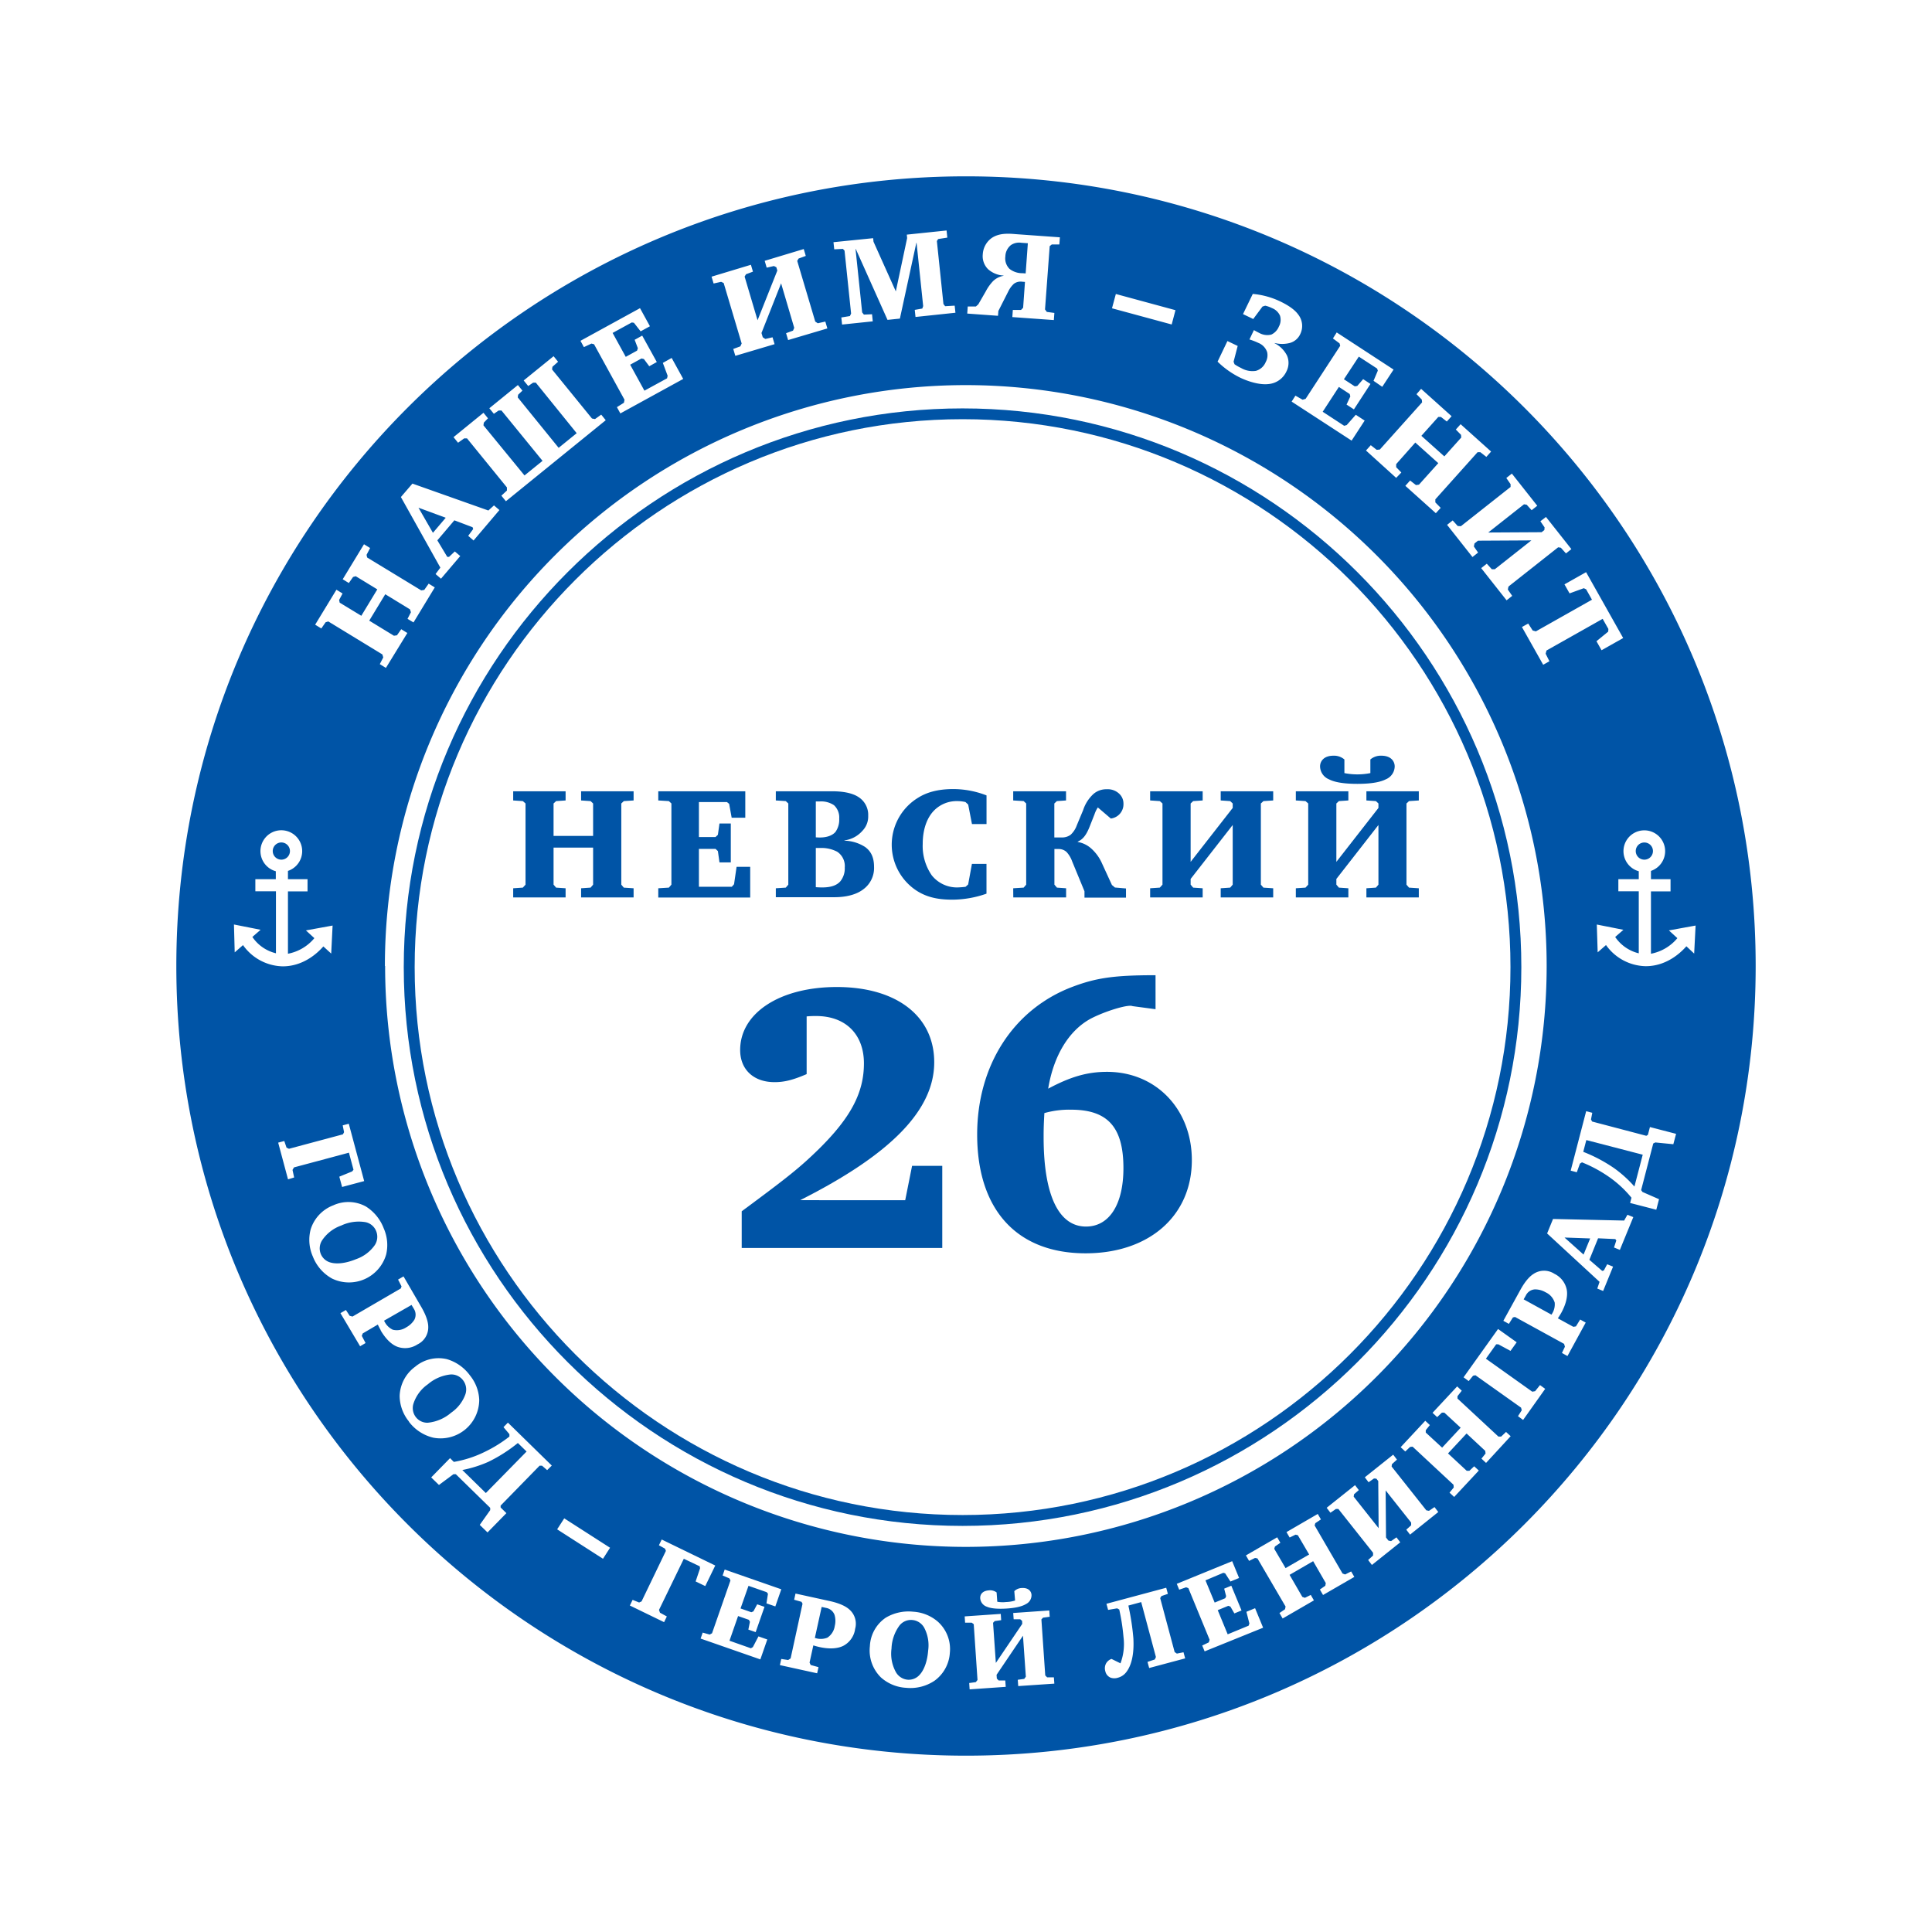 <svg id="Layer_1" data-name="Layer 1" xmlns="http://www.w3.org/2000/svg" viewBox="0 0 512 512"><defs><style>.cls-1{fill:none;}.cls-2{fill:#0054a6;}</style></defs><rect class="cls-1" width="512" height="512"/><path class="cls-1" d="M256,74.71C356,74.71,437.29,156,437.29,256S356,437.29,256,437.29,74.71,356,74.71,256,156,74.71,256,74.71Z"/><path class="cls-2" d="M239.89,318.07l1.82-9.11h8v21.76H196.56V321c12.75-9.42,15.59-11.75,20.55-16.6,8.4-8.31,11.84-14.89,11.84-22.59s-4.85-12.55-12.65-12.55a24.08,24.08,0,0,0-2.53.1v15.29c-3.75,1.62-6,2.13-8.51,2.13-5.56,0-9.11-3.35-9.11-8.51,0-9.82,10.53-16.7,25.62-16.7,15.79,0,25.81,7.69,25.81,19.94,0,12.66-11.44,24.4-35.53,36.55Z"/><path class="cls-2" d="M306.23,267.45l-6.07-.81a1.85,1.85,0,0,0-.62-.1c-2,0-7.28,1.72-10.53,3.44-5.77,3.14-9.81,9.82-11.23,18.53,5.87-3.14,10.33-4.46,15.59-4.46,13,0,22.48,9.93,22.48,23.39,0,14.78-11.34,24.7-28.15,24.7-18.22,0-28.74-11.54-28.74-31.48,0-18.23,9.51-33.11,25.09-39.08,6.38-2.43,11.14-3.14,22.18-3.14Zm-29.66,33.92c0,15.28,3.95,23.68,11.23,23.68,6.18,0,9.92-5.87,9.92-15.48,0-10.84-4.15-15.49-13.87-15.49a24.15,24.15,0,0,0-7.08.9C276.57,298.54,276.57,299.85,276.57,301.37Z"/><path class="cls-2" d="M255.09,108.23c81.65,0,148.08,66.42,148.08,148.07S336.74,404.38,255.09,404.38,107,338,107,256.3,173.44,108.23,255.09,108.23Zm0,293.27c80.07,0,145.2-65.13,145.2-145.2s-65.13-145.21-145.2-145.21-145.2,65.15-145.2,145.21S175,401.5,255.09,401.5Z"/><path class="cls-2" d="M149.89,209.7v2.43l-2.52.17-.67.63v8.59h10.48v-8.59l-.67-.63-2.51-.17V209.7h13.91v2.43l-2.6.17-.66.63v21.51l.66.79,2.6.17v2.43H154V235.4l2.51-.17.67-.79v-9.81H146.7v9.81l.67.79,2.52.17v2.43H136V235.4l2.56-.17.71-.79V212.93l-.71-.63-2.56-.17V209.7Z"/><path class="cls-2" d="M174.45,235.4l2.81-.17.67-.79V212.93l-.67-.63-2.81-.17V209.7h23.06v7H193.9l-.67-3.68-.59-.47h-7.42v9.27h4.4l.63-.59.42-3h3v10.32h-3l-.42-3-.63-.59h-4.4V235h8.72l.59-.67.67-4.61h3.61v8.13H174.45Z"/><path class="cls-2" d="M220.65,209.7c2.47,0,5.11.38,6.83,1.51a5.58,5.58,0,0,1,2.6,5,5.39,5.39,0,0,1-1.51,3.94,7.62,7.62,0,0,1-4.78,2.56v.08a10.6,10.6,0,0,1,5.49,1.68c1.13.84,2.35,2.22,2.35,5.24a7,7,0,0,1-2.89,6c-2.64,2-6.42,2.06-7.76,2.06H205.6V235.4l2.64-.17.67-.79V212.93l-.67-.63-2.64-.17V209.7Zm-4.45,12.2c2.77.25,4.4-.5,5.2-1.42a5.61,5.61,0,0,0,1-3.53,4.43,4.43,0,0,0-1.38-3.56,6.08,6.08,0,0,0-3.78-1H216.2Zm0,13.21c2.22.17,5,.17,6.5-1.56a5.41,5.41,0,0,0,1.17-3.64,4.56,4.56,0,0,0-2-4.19,8.94,8.94,0,0,0-4.36-1H216.2Z"/><path class="cls-2" d="M261.43,236.83a27.5,27.5,0,0,1-9,1.59c-3.78,0-7.93-.55-11.57-4a14.57,14.57,0,0,1,2.43-23c2-1.26,4.86-2.31,9.35-2.31a24.47,24.47,0,0,1,8.8,1.68v7.59h-3.86l-1-5.16-.72-.67a9.38,9.38,0,0,0-2.18-.25,8.4,8.4,0,0,0-6,2.35c-2,1.93-3.15,5.11-3.15,9a13.68,13.68,0,0,0,2.39,8.31,8.54,8.54,0,0,0,6.79,3.22,21.57,21.57,0,0,0,2.18-.17l.68-.62,1-5.45h3.86Z"/><path class="cls-2" d="M268.51,235.4l2.77-.17.67-.79V212.93l-.67-.63-2.77-.17V209.7h14v2.43l-2.43.17-.67.63v9h1.89a3.78,3.78,0,0,0,2.43-.71,6.31,6.31,0,0,0,1.64-2.52l1.67-4a10,10,0,0,1,2.77-4.32,5.19,5.19,0,0,1,3.48-1.22,4.42,4.42,0,0,1,3.44,1.31,3.55,3.55,0,0,1,1,2.51,3.81,3.81,0,0,1-3.35,3.94l-3.44-2.94a7.51,7.51,0,0,0-.88,1.81l-1.34,3.39c-.93,2.31-1.85,3.31-3.11,3.86v.09a7.18,7.18,0,0,1,3.65,1.8,11.49,11.49,0,0,1,2.81,3.94l2.6,5.66.8.67,2.93.25v2.43h-11V236.2l-3.27-7.93a7.21,7.21,0,0,0-1.47-2.47,3,3,0,0,0-2.09-.8h-1.14v9.44l.67.79,2.43.17v2.43h-14Z"/><path class="cls-2" d="M318.72,209.7v2.43l-2.52.17-.67.63V228.4l11.15-14.29v-1.18l-.67-.63-2.51-.17V209.7h13.91v2.43l-2.59.17-.68.63v21.51l.68.79,2.59.17v2.43H323.5V235.4l2.51-.17.67-.79V218.63l-11.15,14.3v1.51l.67.79,2.52.17v2.43H304.8V235.4l2.56-.17.71-.79V212.93l-.71-.63-2.56-.17V209.7Z"/><path class="cls-2" d="M357.33,209.7v2.43l-2.51.17-.67.63V228.4l11.15-14.29v-1.18l-.67-.63-2.52-.17V209.7H376v2.43l-2.6.17-.67.63v21.51l.67.79,2.6.17v2.43H362.11V235.4l2.52-.17.67-.79V218.63l-11.15,14.3v1.51l.67.79,2.51.17v2.43H343.41V235.4l2.56-.17.72-.79V212.93l-.72-.63-2.56-.17V209.7Zm-1.05-4.82a17.57,17.57,0,0,0,6.88,0v-3.61a4.22,4.22,0,0,1,2.93-1c2.52,0,3.52,1.47,3.52,2.85a3.77,3.77,0,0,1-2.34,3.4c-1,.5-2.94,1.21-7.55,1.21s-6.58-.71-7.54-1.21a3.78,3.78,0,0,1-2.35-3.4c0-1.38,1-2.85,3.52-2.85a4.2,4.2,0,0,1,2.93,1Z"/><path class="cls-2" d="M122.52,389.57l6.23,6.1,10.8-11-2.31-2.26a40.06,40.06,0,0,1-7.84,5A32.07,32.07,0,0,1,122.52,389.57Z"/><path class="cls-2" d="M218.91,426.11l-1.16-.26-1.81,8.23.23.05a4.62,4.62,0,0,0,3.1-.14,4.45,4.45,0,0,0,1.95-3.09,5.58,5.58,0,0,0-.06-2.94A2.9,2.9,0,0,0,218.91,426.11Z"/><path class="cls-2" d="M241.7,429.31a3.9,3.9,0,0,0-3.29,1.42,10.92,10.92,0,0,0-2.15,6.16,10.1,10.1,0,0,0,1.21,6.33,4,4,0,0,0,3.06,1.92,3.86,3.86,0,0,0,3.2-1.32c1.33-1.45,2.05-3.91,2.24-6.39a10,10,0,0,0-1.05-6.07A4,4,0,0,0,241.7,429.31Z"/><path class="cls-2" d="M99.3,330a4,4,0,0,0,.36-3.81,3.88,3.88,0,0,0-2.76-2.3,10.86,10.86,0,0,0-6.47.89,10.11,10.11,0,0,0-5.09,3.95,3.94,3.94,0,0,0-.32,3.6,3.86,3.86,0,0,0,2.62,2.26c1.91.53,4.43.05,6.72-.9A10.1,10.1,0,0,0,99.3,330Z"/><path class="cls-2" d="M76.84,225.54a2.28,2.28,0,0,0-4.56,0,2.28,2.28,0,1,0,4.56,0Z"/><path class="cls-2" d="M109.82,349.73a2.89,2.89,0,0,0-.16-2.91l-.6-1L101.77,350l.12.2a4.65,4.65,0,0,0,2.21,2.19,4.5,4.5,0,0,0,3.59-.65A5.75,5.75,0,0,0,109.82,349.73Z"/><path class="cls-2" d="M256,46.73C140.43,46.73,46.73,140.43,46.73,256S140.43,465.27,256,465.27,465.27,371.58,465.27,256,371.57,46.73,256,46.73ZM430.16,169.09l-5.73,3.23-1.35-2.39,3.11-2.54.05-.71L424.72,164l-14.88,8.39-.23.85,1,2-1.65.93-5.63-10,1.66-.93,1.19,1.85.84.23,14.87-8.39-1.55-2.76-.62-.29-3.77,1.37-1.35-2.39,5.73-3.23Zm-29.5-43.58,6.73,8.52-1.49,1.18-1.32-1.46-.7-.11-9.48,7.48,14.15-.08.72-.57.06-.71-1.11-1.62L409.7,137l6.73,8.52L415,146.66l-1.36-1.51-.71-.11-13.17,10.4-.17.8,1.16,1.67-1.49,1.18-6.73-8.53,1.49-1.17,1.32,1.46.81,0,9.68-7.64-14.15.08-.92.73-.17.8,1.12,1.62-1.49,1.18-6.73-8.53,1.49-1.17,1.33,1.48.84.05,13.17-10.4,0-.74-1.13-1.64Zm-24.05-22.46,8.08,7.25-1.27,1.41-1.55-1.21h-.71l-4.48,5,6.09,5.45,4.48-5-.06-.71-1.38-1.41,1.27-1.41,8.08,7.25-1.26,1.41-1.6-1.25h-.72l-11.2,12.5,0,.81,1.42,1.45L380.51,136l-8.08-7.25,1.26-1.41,1.55,1.21.8-.11,5.12-5.7-6.09-5.46L370,123l0,.81,1.37,1.41L370,126.64,362,119.39l1.27-1.41,1.57,1.23.83-.08,11.2-12.5-.08-.74-1.4-1.43ZM346,105.7l9.17-14.06L355,91l-1.76-1.31,1-1.59,15.07,9.84-3,4.57L364,100.92l1.14-2.7-.19-.55-4.85-3.16-3.95,6,2.88,1.88.66-.11,1.56-1.8,1.94,1.27-4.39,6.74-1.95-1.27,1-2.15-.16-.65-2.87-1.88-4.29,6.58,5.69,3.72.67-.19,2.41-2.73,2.35,1.54-3.46,5.31L342.3,106.43l1-1.58,1.9,1.08ZM325.28,90.38l2.72,1.3-1.09,4.18.25.67a12.21,12.21,0,0,0,1.75,1,5.93,5.93,0,0,0,3.92.75,4,4,0,0,0,2.6-2.34,3.7,3.7,0,0,0,.38-2.61,4,4,0,0,0-2.34-2.46,17.14,17.14,0,0,0-2.35-.91l1.18-2.48c.31.18.91.51,1.44.77a4.37,4.37,0,0,0,3.17.42,4,4,0,0,0,2-2.11,3.72,3.72,0,0,0,.3-2.91,3.83,3.83,0,0,0-2.12-2,7.73,7.73,0,0,0-1.8-.64l-.72.23-2.45,3.3-2.71-1.3L332,77.89a21.25,21.25,0,0,1,7.29,2c3.07,1.47,4.23,2.75,4.71,3.41a4.91,4.91,0,0,1,.58,5.24,4.28,4.28,0,0,1-2.8,2.36,8.28,8.28,0,0,1-4,0l0,.06a7.43,7.43,0,0,1,3.29,3.27,4.91,4.91,0,0,1-.14,4.18,5.79,5.79,0,0,1-4.77,3.37c-2.38.28-5.42-.7-7.49-1.69a23.11,23.11,0,0,1-6-4.25ZM295.71,77.91l15.8,4.29-1,3.79L294.69,81.7Zm-39.25,3.32,2.16,0,.64-.58,2-3.47a12,12,0,0,1,1.94-2.71,5.38,5.38,0,0,1,2.75-1.38v-.06a6.83,6.83,0,0,1-4.08-1.67,4.84,4.84,0,0,1-1.42-4,5.68,5.68,0,0,1,2.41-4.32c1.86-1.24,4.15-1.18,6.18-1l11.84.85-.14,1.89h-2l-.56.45L276.94,82l.48.66,2,.27-.14,1.89-11-.79.13-1.89,2.17,0,.56-.58.49-6.85-.71-.05a3,3,0,0,0-2.21.53A6.64,6.64,0,0,0,267.32,77l-2.74,5.41-.1,1.28-8.15-.59ZM231.39,63.12l.1.94,5.91,13.16,3-14.13-.09-.91,10.54-1.1.2,1.89-2.43.38-.34.53,1.74,16.69.45.58L253,81l.2,1.88L242.62,84l-.2-1.88,2-.35.23-.65L242.9,64.35h-.06l-4.36,20.08-3.28.34L226.8,66h-.07l1.75,16.79.46.58,2.16-.09.19,1.88-8.13.85-.2-1.88,2.27-.37.32-.66-1.74-16.69-.44-.45-2.29.11-.2-1.89ZM199,70.17l.54,1.82-1.84.69-.37.62,3.43,11.57L206,71.7l-.26-.88-.64-.32-1.92.43-.53-1.81L213,66l.54,1.82-1.91.7-.36.62,4.78,16.08.67.45,2-.45.54,1.82-10.4,3.08-.54-1.82,1.84-.68.32-.74L207,75.09,201.8,88.25l.34,1.13.67.45,1.92-.44.54,1.82-10.4,3.09-.55-1.82,1.88-.69.35-.76L191.78,75l-.67-.31-2,.44-.54-1.81Zm-29.39,11.5,2.63,4.79-2.47,1.35L168,85.54l-.57-.09-5.08,2.78,3.48,6.34,3-1.65.21-.64-.85-2.23,2-1.11,3.87,7-2,1.12-1.42-1.91L170,95l-3,1.65,3.78,6.88,6-3.27.15-.68-1.27-3.41L178,94.86l3.06,5.56-16.66,9.14-.91-1.66,1.86-1.17.15-.8-8.07-14.7-.69-.18-2,.94-.91-1.67Zm-41.48,27.72,1.19,1.47L128.22,112l-.1.72L139,126l4.78-3.87L132.9,108.79l-.75,0-1.27.87-1.2-1.47,7.57-6.15,1.2,1.48-1.14,1.09-.1.71,10.84,13.36,4.78-3.88L142,101.41l-.72,0-1.3.89-1.2-1.47,7.93-6.43,1.19,1.47L146.4,97.2l-.1.71,10.58,13,.8.15,1.65-1.18,1.2,1.48-26.46,21.47-1.2-1.47,1.47-1.36,0-.83-10.58-13-.74,0-1.63,1.16-1.2-1.48Zm-18.83,18.77,20.12,7.13,1.49-1.35,1.44,1.23-6.85,8.07L124.08,142l1.32-1.8-.16-.48-4.83-1.83-4.51,5.31,2.63,4.38H119l1.53-1.44,1.44,1.22-5.1,6-1.44-1.23,1.27-1.7-10.46-18.71ZM89.16,156.28l1.62,1L89.87,159l.15.71,5.73,3.48,4.24-7-5.72-3.49-.7.2-1.13,1.61-1.62-1,5.64-9.28,1.62,1-.94,1.81.15.7,14.34,8.72.8-.13,1.17-1.66,1.62,1-5.64,9.28L108,164l.9-1.75-.26-.77-6.54-4-4.25,7,6.55,4,.8-.12,1.13-1.61,1.62,1L102.27,177l-1.62-1,.92-1.78-.24-.79L87,164.69l-.71.22-1.14,1.64-1.63-1ZM64.4,250.46l-2.2,1.93L62,245l7.06,1.4-2.18,1.9a10.5,10.5,0,0,0,6.25,4.33V236.2H67.67V233h5.42v-2.11a5.53,5.53,0,1,1,3.22-.09V233H81.5v3.23H76.31v16.52a12,12,0,0,0,7-4.13l-2.24-2.05,7.07-1.29-.37,7.43-2.08-1.9c-1.61,1.84-5.35,5.28-10.78,5.28A13.21,13.21,0,0,1,64.4,250.46Zm11.93,62.08-2.61-9.73,1.62-.43.59,1.75.65.31,14.3-3.83.3-.57-.36-1.81,1.61-.43L96.51,313l-5.85,1.56-.74-2.73,3.4-1.39.36-.45-1.21-4.52-14.56,3.9-.39.67.43,2ZM82.91,333a10.91,10.91,0,0,1-.58-7.2,10,10,0,0,1,6-6.38,9.64,9.64,0,0,1,8.63.31,11.73,11.73,0,0,1,4.73,5.79,10.91,10.91,0,0,1,.65,6.92A10.26,10.26,0,0,1,88,338.83,11.34,11.34,0,0,1,82.91,333Zm18,19.53a16.8,16.8,0,0,1-.78-1.51l-4,2.35-.25.65,1,1.9-1.45.85L90.22,348l1.45-.84,1,1.54.75.2,12.8-7.45.19-.55-.92-1.8,1.45-.84,4.7,8.09c1.64,2.81,1.84,4.47,1.85,5.23a5,5,0,0,1-2.85,4.7,6,6,0,0,1-5.18.68C103.65,356.35,102.05,354.58,100.86,352.53Zm7.48,24.2a10.89,10.89,0,0,1-2.48-6.78,10,10,0,0,1,4.12-7.76,9.66,9.66,0,0,1,8.4-2,11.58,11.58,0,0,1,6.11,4.31A10.93,10.93,0,0,1,127,371a10.25,10.25,0,0,1-12.18,10A11.4,11.4,0,0,1,108.34,376.73ZM145,389.6l-1.36-1.18H143L132.67,399v.5L134.2,401l-5,5.11-2.06-2,2.77-3.91,0-.61-9.12-8.92-.61,0-3.85,2.86-2.06-2,5-5.11,1,1a29.72,29.72,0,0,0,8.13-2.63A35.53,35.53,0,0,0,135,380.7l0-.63-1.57-1.86,1.17-1.2,11.63,11.38Zm-43-133.6A153.94,153.94,0,1,1,256,409.94,153.94,153.94,0,0,1,102.06,256ZM268.8,421.68a2.94,2.94,0,0,1,2-.84c1.73-.11,2.49.85,2.56,1.8a2.6,2.6,0,0,1-1.45,2.44c-.64.39-2,1-5.13,1.2s-4.55-.18-5.24-.48a2.58,2.58,0,0,1-1.77-2.21c-.07-1,.55-2,2.28-2.13a2.87,2.87,0,0,1,2.06.55l.18,2.47a8,8,0,0,0,2.37.07,8.11,8.11,0,0,0,2.35-.4Zm-109-8.59-12.15-7.8,1.88-2.91,12.14,7.79Zm25.64,2-4.22-2-6.58,13.56.26.73,1.82,1-.73,1.51-9.07-4.41.73-1.5,1.72.7.65-.29L176.47,411l-.23-.59-1.62-.9.74-1.52,14.19,6.89-2.65,5.45-2.55-1.23,1.17-3.47Zm17.73,6.85-4.81-1.68-2.11,6,2.86,1,.55-.23,1-1.87,1.94.67-2.34,6.7-1.94-.67.42-2.06-.28-.53-2.86-1-2.28,6.54,5.67,2,.53-.31,1.48-2.84,2.34.82-1.84,5.28-15.83-5.52.55-1.58,1.86.52.62-.35,4.88-14-.3-.55-1.78-.75.55-1.58,15,5.23-1.58,4.54-2.35-.81.4-2.55Zm23.43,9.89a6,6,0,0,1-3,4.27c-1.71.92-4.1.9-6.41.39-.57-.13-1.15-.28-1.65-.45l-1,4.56.3.64,2.07.57-.36,1.63-9.87-2.17.36-1.63,1.83.28.65-.42L212.68,425l-.27-.5-1.95-.55.36-1.64,9.13,2c3.18.71,4.53,1.68,5.1,2.19A5,5,0,0,1,226.58,431.79ZM251.72,438a9.86,9.86,0,0,1-4.09,7.43,11.48,11.48,0,0,1-7.5,1.86,10.9,10.9,0,0,1-6.67-2.75,10,10,0,0,1-2.93-8.28,9.62,9.62,0,0,1,4.18-7.54,11.76,11.76,0,0,1,7.31-1.6,11,11,0,0,1,6.45,2.58A9.74,9.74,0,0,1,251.72,438Zm18.12,8.83-.12-1.67,1.72-.24.42-.58-.76-10.86-7,10.36.07,1,.5.51h1.74l.12,1.68-9.57.67-.11-1.68,1.75-.24.45-.57-1-14.78-.52-.4h-1.77l-.11-1.67,9.56-.66.11,1.66-1.71.24-.44.46.74,10.63,7-10.35-.05-.81-.49-.4h-1.74l-.12-1.67,9.56-.67.11,1.67-1.77.24-.43.46L277,444l.5.51h1.79l.12,1.67Zm34.7-4.79-.44-1.62,1.93-.64.3-.65-3.9-14.56-3.4.92a64.64,64.64,0,0,1,1.32,8.61c.26,4.45-.59,7.27-1.73,8.83a4.12,4.12,0,0,1-2.39,1.69,3.07,3.07,0,0,1-1.85,0,2.36,2.36,0,0,1-1.46-1.73,2.71,2.71,0,0,1,.22-2.1,2.67,2.67,0,0,1,1.42-1.16l2.38,1.17a14.58,14.58,0,0,0,.8-6.95,54.14,54.14,0,0,0-1.13-7.32l-.56-.3-2.39.41-.44-1.62,15.84-4.25.44,1.62-1.7.58-.34.54,3.83,14.3.59.41,1.76-.35.44,1.62Zm14.7-4.41-.64-1.55,1.75-.84.21-.69-5.63-13.68-.6-.22-1.83.63-.64-1.55,14.68-6,1.83,4.45-2.29.94-1.4-2.17-.49-.14-4.73,2,2.44,5.89,2.8-1.15.24-.54-.52-2,1.89-.78,2.71,6.56-1.9.78-1.05-1.81-.56-.2-2.8,1.15,2.64,6.4,5.55-2.29.2-.58-.79-3.1,2.3-.95,2.13,5.17Zm31.38-14.94-.84-1.45,1.44-1,.13-.71L348,413.73l-6.25,3.62,3.38,5.84.68.25,1.56-.77.83,1.45-8.29,4.8-.84-1.45,1.47-1,.15-.72L333.24,413l-.64-.13-1.58.78-.84-1.45,8.29-4.8.84,1.45-1.44,1-.18.6,3,5.12,6.25-3.61-3-5.12-.61-.14-1.56.76-.84-1.44,8.29-4.81.84,1.45-1.49,1-.18.6L355.79,417l.68.25,1.6-.8.84,1.45Zm23.06-16-1-1.31,1.29-1.16,0-.72-6.76-8.53.1,12.48.64.82.7.14,1.43-1,1,1.32-7.51,6-1-1.31,1.31-1.19,0-.73-9.2-11.61-.65,0-1.45,1-1-1.31,7.52-6,1,1.31L358.83,396l-.09.63,6.61,8.35-.1-12.49-.5-.63-.63-.05-1.43,1-1-1.31,7.52-6,1,1.31-1.33,1.21-.09.62,9.2,11.61.7.14,1.47-1,1,1.31Zm20.14-19-1.22-1.14,1.09-1.35-.09-.71-4.94-4.6-4.92,5.28,4.95,4.6.72,0,1.26-1.19,1.23,1.13-6.53,7-1.23-1.14,1.12-1.37-.07-.73-10.84-10.09-.66.07-1.28,1.21-1.22-1.14,6.52-7,1.22,1.14-1.09,1.35v.63l4.34,4,4.91-5.28-4.33-4-.64,0-1.26,1.19-1.22-1.14,6.52-7,1.22,1.14L386.25,370v.63l10.85,10.08.72,0,1.3-1.23,1.22,1.13Zm9.82-11.39-1.36-1,1-1.57-.18-.69L391,364.45l-.62.13L389.22,366l-1.36-1L397,352.2l4.94,3.52L400.3,358l-3.22-1.74-.58,0-2.72,3.81,12.28,8.74.76-.13,1.3-1.62,1.37,1Zm11.76-16.94-1.47-.8.79-1.67-.22-.75-13-7.13-.56.12-1.07,1.71-1.47-.81,4.51-8.19c1.57-2.86,2.89-3.87,3.54-4.27a5,5,0,0,1,5.48,0,6,6,0,0,1,3.25,4.09c.4,1.9-.29,4.19-1.43,6.26-.28.5-.6,1-.9,1.45l4.1,2.25.69-.11,1.12-1.82,1.47.81Zm13.88-28.13-1.55-.63.61-1.87-.27-.36-4.56-.21-2.31,5.7,3.41,2.95.43-.13.88-1.64,1.56.63-2.63,6.45-1.55-.64.6-1.78L410,326.88l1.57-3.84,18.84.42.88-1.54,1.55.63Zm14.17-28-4.77-.47-.55.27-3.21,12.35.35.5,4.39,1.92-.73,2.79L432,318.8l.36-1.39a29.41,29.41,0,0,0-6.31-5.76,35.94,35.94,0,0,0-6.81-3.62l-.54.34-.83,2.29-1.62-.43,4.1-15.75,1.62.42-.34,1.77.3.55L436.29,301l.42-.25.54-2.07,6.93,1.8Zm3.46-52.46c-1.61,1.84-5.35,5.28-10.78,5.28a13.21,13.21,0,0,1-10.52-5.6l-2.21,1.93-.23-7.37,7.05,1.4-2.18,1.9a10.56,10.56,0,0,0,6.25,4.33V236.2h-5.41V233h5.41v-2.11a5.52,5.52,0,1,1,3.23-.09V233h5.19v3.23h-5.19v16.52a12,12,0,0,0,7-4.13l-2.24-2.05,7.07-1.29-.38,7.43Z"/><path class="cls-2" d="M123.34,369.49a4,4,0,0,0-.67-3.76,3.85,3.85,0,0,0-3.27-1.48,10.93,10.93,0,0,0-6,2.59,10,10,0,0,0-3.84,5.17,3.93,3.93,0,0,0,.65,3.55,3.86,3.86,0,0,0,3.13,1.48,11.15,11.15,0,0,0,6.23-2.67A10,10,0,0,0,123.34,369.49Z"/><polygon class="cls-2" points="110.9 134.55 114.73 141.2 118.12 137.21 110.9 134.55"/><path class="cls-2" d="M409.6,342.47a5.55,5.55,0,0,0-2.83-.77,2.86,2.86,0,0,0-2.42,1.64l-.57,1,7.38,4.06.12-.2a4.65,4.65,0,0,0,.73-3A4.43,4.43,0,0,0,409.6,342.47Z"/><path class="cls-2" d="M271,72.4l.81.06.58-8-1.7-.12a3.89,3.89,0,0,0-2.8.62,4,4,0,0,0-1.46,3,3.9,3.9,0,0,0,1.1,3.29A5.39,5.39,0,0,0,271,72.4Z"/><path class="cls-2" d="M419.58,305.25a40,40,0,0,1,8.21,4.35,31.48,31.48,0,0,1,5.35,4.85l2.2-8.44-14.95-3.88Z"/><path class="cls-2" d="M435.77,223.27a2.27,2.27,0,0,0-2.28,2.27,2.28,2.28,0,1,0,4.56,0A2.27,2.27,0,0,0,435.77,223.27Z"/><polygon class="cls-2" points="419.66 332.48 421.41 328.2 414.61 327.96 419.66 332.48"/></svg>